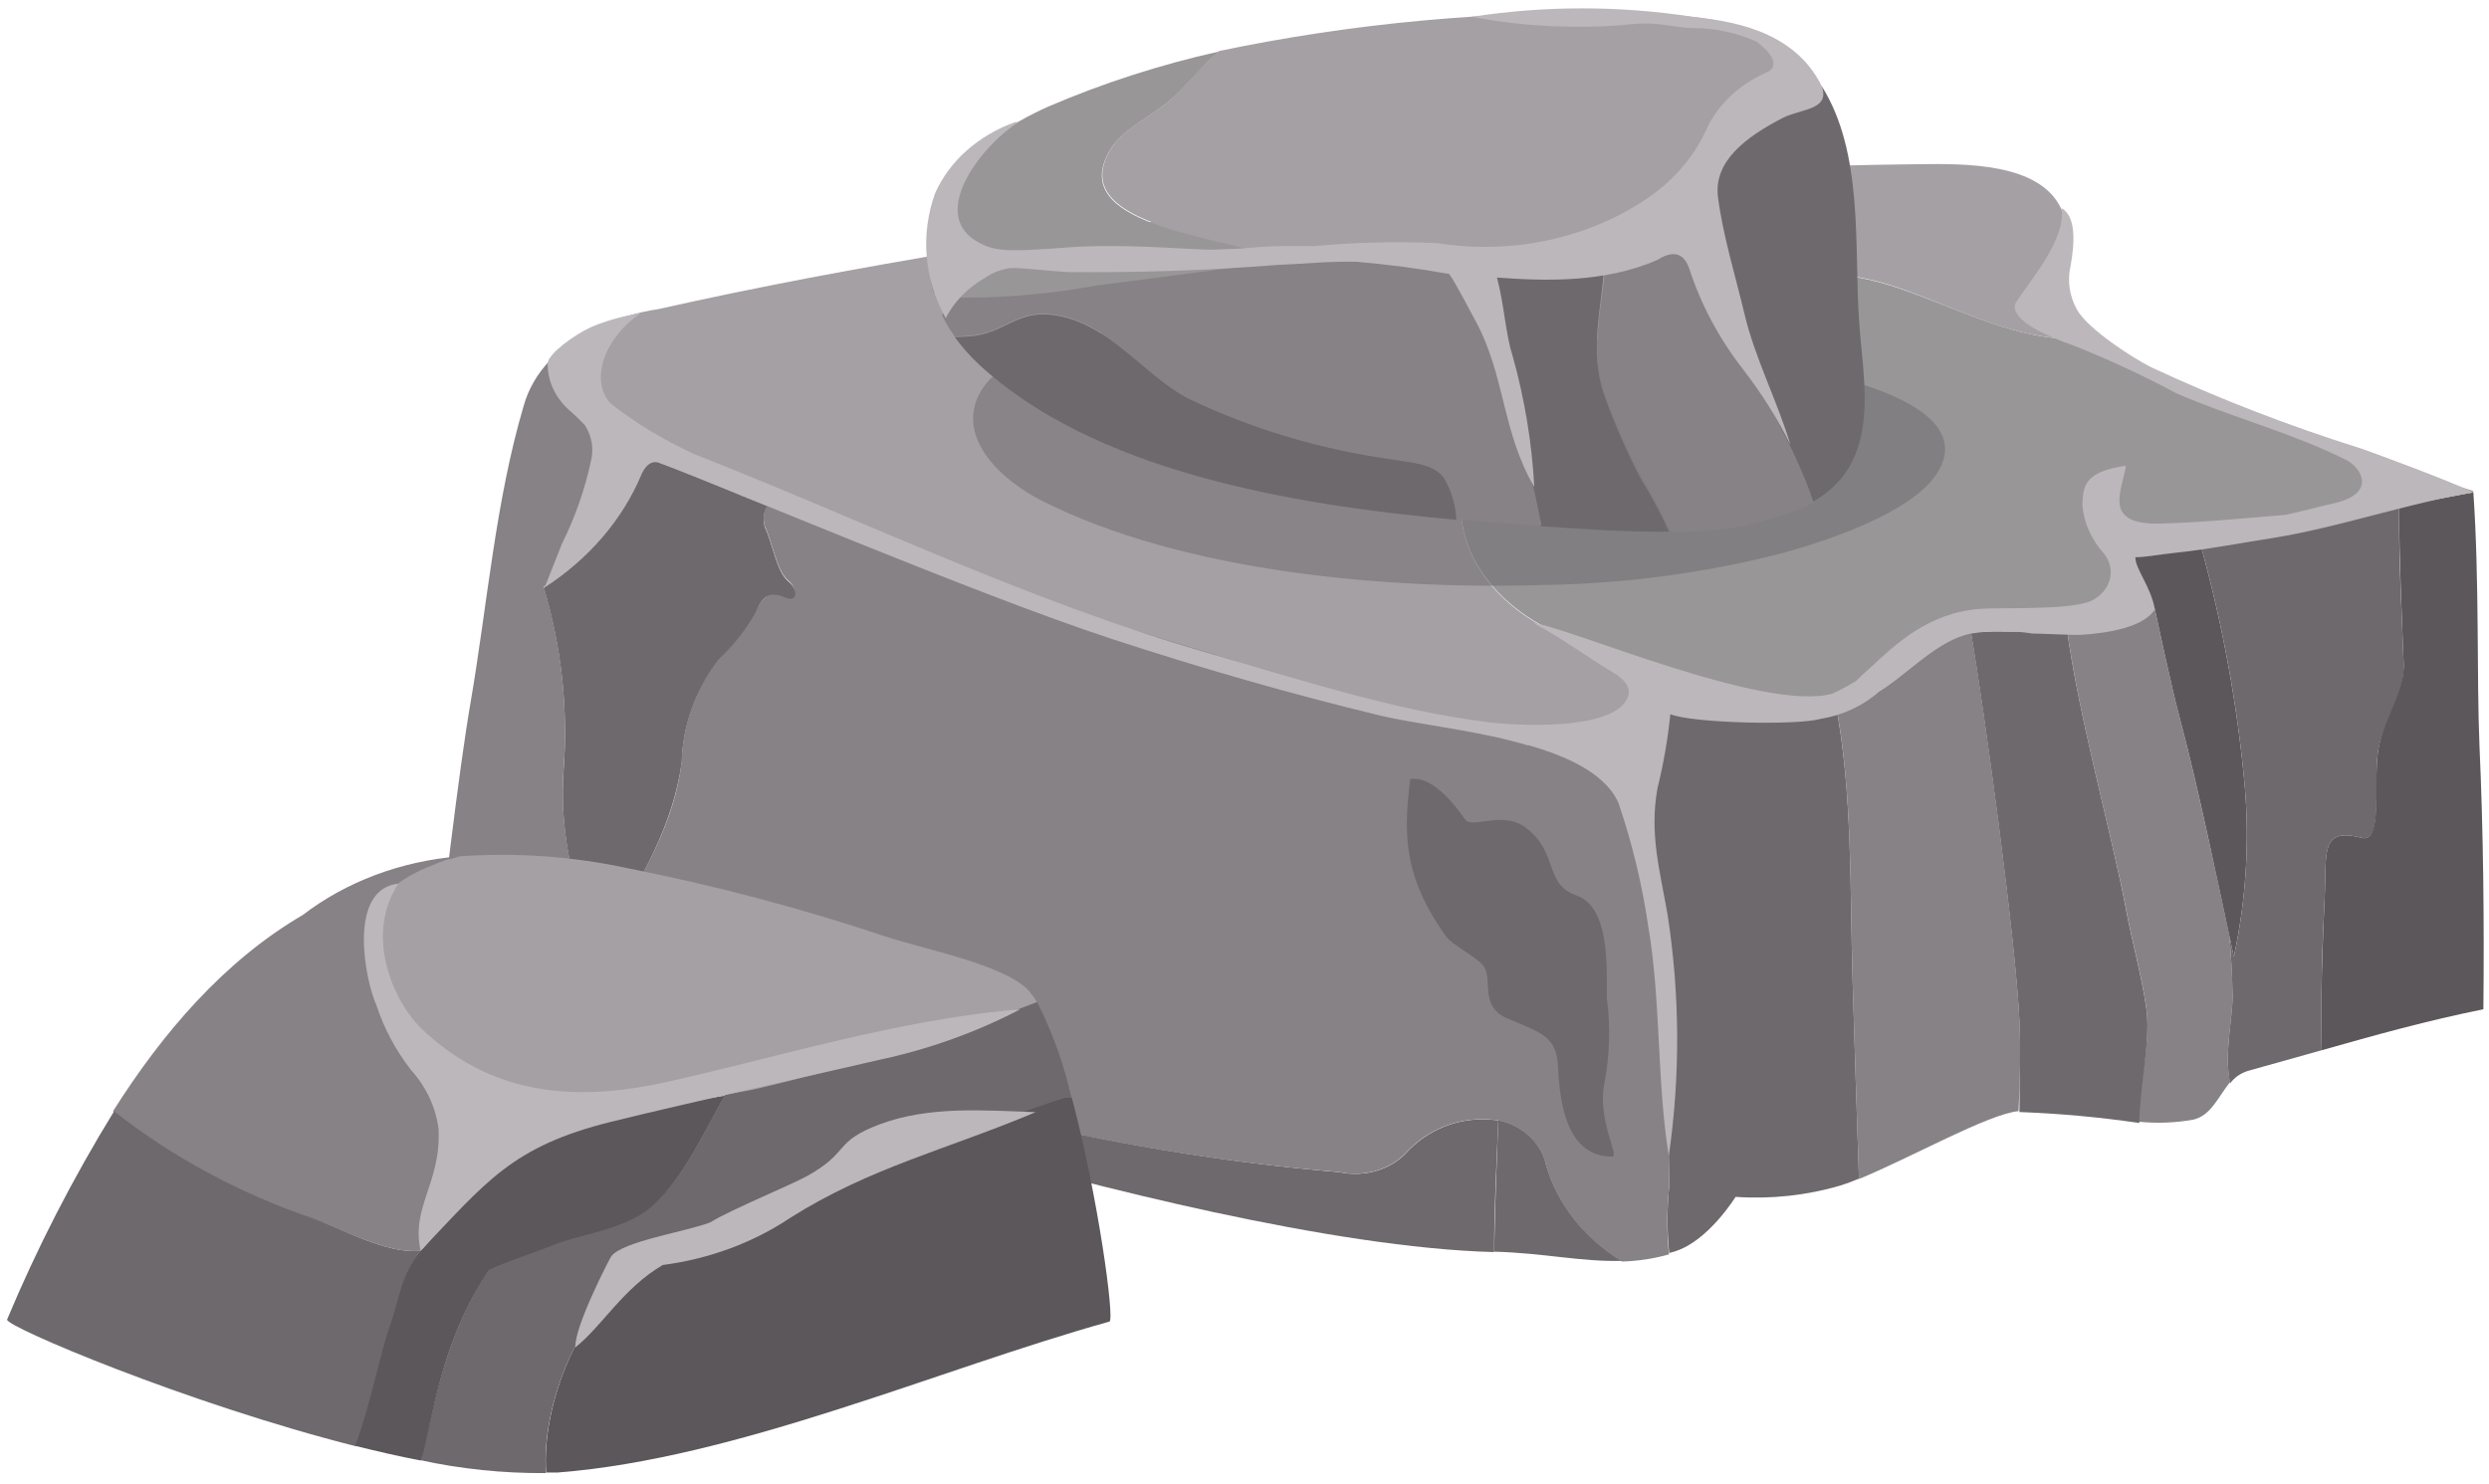 <svg width="161" height="96" viewBox="0 0 161 96" fill="none" xmlns="http://www.w3.org/2000/svg">
<path d="M130.627 66.034C130.387 60.67 128.325 45.711 127.492 40.87C126.292 41 125.16 41.422 124.229 42.086C122.224 43.388 120.798 44.798 118.722 45.419C119.851 51.293 119.654 57.581 119.837 63.492C119.964 67.76 120.106 72.005 120.247 76.286C123.566 74.924 128.636 72.066 130.57 71.896C130.669 69.925 130.712 67.858 130.627 66.034Z" fill="#878286"/>
<path d="M144.41 64.477C144.41 63.163 144.311 61.862 144.212 60.561C143.224 55.963 142.037 50.369 140.992 46.441C140.456 44.446 139.425 39.581 139.382 39.423L138.69 38.73C137.132 39.53 135.442 40.12 133.677 40.481C134.383 46.088 136.642 54.151 137.504 58.724C137.899 60.877 138.521 63.03 138.831 65.195C139.142 67.359 138.351 70.315 138.323 72.577C139.51 72.7 140.712 72.655 141.882 72.443C143.012 72.188 143.506 70.935 144.255 70.011C143.845 68.247 144.438 65.73 144.41 64.477Z" fill="#878286"/>
<path d="M140.992 46.441C142.15 50.758 143.463 57.107 144.494 61.911C145.278 58.271 145.516 54.56 145.201 50.868C144.729 45.648 143.784 40.467 142.376 35.373C140.963 35.661 139.52 35.828 138.069 35.872C138.069 37.295 137.645 38.085 138.859 38.645L138.69 38.73L139.382 39.411C139.424 39.581 140.455 44.446 140.992 46.441Z" fill="#5B575B"/>
<path d="M138.832 65.231C138.521 63.066 137.9 60.914 137.504 58.761C136.643 54.151 134.383 46.088 133.677 40.518C132.319 40.776 130.929 40.89 129.539 40.858C128.856 40.845 128.172 40.865 127.491 40.919C128.324 45.784 130.386 60.719 130.626 66.083C130.711 67.895 130.626 69.962 130.626 71.957H130.739C133.301 72.055 135.852 72.29 138.38 72.662C138.394 70.352 139.142 67.323 138.832 65.231Z" fill="#6D696D"/>
<path d="M118.72 45.443C117.778 45.726 116.777 45.834 115.783 45.76C113.198 45.601 107.606 44.641 107.634 44.738C108.044 46.27 107.804 47.499 106.222 47.912C105.589 48.046 104.939 48.116 104.287 48.119C106.344 55.178 107.509 62.408 107.761 69.682C107.888 72.03 107.945 74.389 107.973 76.736C107.825 78.181 107.825 79.634 107.973 81.078L108.411 80.945C110.529 80.251 112.266 77.442 112.266 77.442C114.555 77.599 116.858 77.351 119.031 76.712C119.446 76.582 119.851 76.432 120.246 76.262C120.104 71.993 119.963 67.749 119.836 63.468C119.652 57.581 119.85 51.318 118.72 45.443Z" fill="#6D696D"/>
<path d="M150.37 58.079C150.512 55.246 150.031 53.494 152.757 54.212C154.169 54.577 153.52 50.758 153.816 48.642C154.085 46.757 155.553 44.932 155.483 43.047C155.356 39.617 155.158 36.2 155.186 32.782C150.568 33.706 145.837 34.765 142.377 35.373C143.785 40.466 144.73 45.647 145.201 50.867C145.516 54.559 145.279 58.271 144.495 61.91C144.411 61.485 144.312 61.023 144.213 60.56C144.312 61.862 144.396 63.163 144.411 64.477C144.425 65.79 143.846 68.247 144.255 70.096C144.523 69.727 144.925 69.444 145.399 69.293L150.173 67.955C150.102 64.817 150.215 60.925 150.37 58.079Z" fill="#6D696D"/>
<path d="M160.383 48.229C160.199 43.826 160.383 37.55 159.988 31.858C158.434 32.138 156.81 32.454 155.186 32.783C155.186 36.2 155.355 39.618 155.483 43.047C155.483 44.933 154.07 46.696 153.816 48.642C153.52 50.758 154.127 54.577 152.757 54.212C150.031 53.495 150.511 55.246 150.37 58.08C150.229 60.914 150.102 64.793 150.172 67.956C153.604 66.983 157.05 66.022 160.637 65.304C160.694 59.612 160.637 53.872 160.383 48.229Z" fill="#5B575B"/>
<path d="M138.069 35.871C141.218 35.981 151.711 33.33 159.987 31.858V31.773C153.67 29.813 147.497 27.526 141.5 24.926C139.309 24.108 137.23 23.084 135.301 21.873C131.826 22.274 128.381 20.778 125.245 19.55C122.11 18.322 118.41 16.874 115.021 18.577C112.803 19.684 111.32 21.508 108.906 22.384C105.855 23.478 102.437 23.199 99.585 24.816C97.156 26.199 95.43 28.325 94.755 30.763C93.498 35.482 96.944 39.678 101.745 41.357C102.748 41.296 106.434 44.239 107.719 46.538C107.85 45.928 107.821 45.3 107.634 44.701C107.634 44.604 113.199 45.565 115.783 45.723C119.766 45.978 121.432 43.911 124.257 42.074C124.996 41.563 125.847 41.186 126.76 40.965C127.672 40.743 128.627 40.682 129.567 40.785C132.857 40.883 136.106 40.124 138.888 38.608C137.645 38.061 138.111 37.294 138.069 35.871Z" fill="#999698"/>
<path d="M101.746 41.393C96.944 39.715 93.498 35.519 94.755 30.8C95.414 28.346 97.137 26.201 99.571 24.804C102.396 23.199 105.841 23.479 108.892 22.372C111.307 21.496 112.79 19.672 115.007 18.565C118.396 16.862 122.068 18.273 125.232 19.538C128.395 20.803 131.813 22.262 135.287 21.861C134.767 21.5 134.294 21.093 133.875 20.645C131.827 18.297 134.468 15.902 133.31 13.469C131.898 10.538 127.152 10.587 124.13 10.623C117.069 10.696 110.008 11.012 102.946 11.475C89.27 12.383 75.666 13.971 62.203 16.23C55.636 17.325 49.069 18.541 42.587 20C39.886 20.403 37.409 21.546 35.525 23.26C34.353 27.139 44.295 30.496 47.261 31.773C52.091 33.853 57.147 35.629 62.146 37.283C71.524 40.335 89.092 45.601 98.653 48.228C101.026 47.949 104.373 48.399 106.138 47.937C106.507 47.854 106.842 47.686 107.106 47.45C107.37 47.214 107.553 46.919 107.635 46.599C106.435 44.276 102.749 41.333 101.746 41.393Z" fill="#A5A0A4"/>
<path d="M100.009 75.368C99.886 74.757 99.584 74.182 99.132 73.699C98.68 73.216 98.092 72.84 97.424 72.607L96.916 72.473C96.803 75.319 96.704 78.165 96.647 80.987C99.839 81.072 102.296 81.656 104.923 81.583C102.475 80.084 100.732 77.879 100.009 75.368Z" fill="#6D696D"/>
<path d="M96.563 81.012H96.648C96.648 78.166 96.803 75.32 96.916 72.498C95.523 72.292 94.091 72.52 92.877 73.143C92.183 73.498 91.566 73.955 91.055 74.493C90.555 75.068 89.868 75.502 89.082 75.743C88.295 75.983 87.444 76.018 86.635 75.843C79.787 75.26 73.007 74.182 66.369 72.62C63.093 71.854 59.844 70.978 56.653 69.993C53.461 69.008 50.114 67.804 48.631 64.97C48.334 64.41 48.123 61.929 47.431 64.009C46.202 67.658 43.773 67.658 40.962 67.256C40.059 67.135 39.141 67.049 38.223 66.989C45.453 69.239 54.93 72.145 60.96 73.933C70.606 76.779 86.282 80.732 96.563 81.012Z" fill="#6D696D"/>
<path d="M107.973 76.785C107.973 74.438 107.889 72.078 107.762 69.731C107.513 62.44 106.348 55.194 104.288 48.119C102.536 48.119 100.404 48.01 98.737 48.204C89.176 45.602 71.608 40.335 62.23 37.258C57.994 35.872 53.757 34.376 49.619 32.685C49.383 33.123 49.333 33.618 49.478 34.084C49.958 35.033 50.212 36.942 51.003 37.575C51.568 38.025 51.554 39.01 50.706 38.584C49.859 38.158 49.209 38.706 48.913 39.533C48.285 40.666 47.461 41.712 46.47 42.634C44.976 44.609 44.154 46.905 44.097 49.262C43.617 53.3 41.527 56.791 39.31 60.318C39.252 60.39 39.173 60.447 39.08 60.483C38.987 60.519 38.884 60.532 38.783 60.521C38.682 60.509 38.587 60.474 38.508 60.419C38.429 60.364 38.369 60.291 38.335 60.208C36.847 56.886 36.207 53.327 36.457 49.773C36.753 45.82 36.324 41.851 35.186 38.012C35.186 37.967 35.207 37.924 35.244 37.892C35.281 37.86 35.331 37.842 35.383 37.842C35.436 37.842 35.486 37.86 35.523 37.892C35.56 37.924 35.581 37.967 35.581 38.012C35.618 38.124 35.646 38.238 35.666 38.353C37.332 35.215 39.154 32.162 41.131 29.158C37.911 27.565 34.917 25.51 35.595 23.296C34.764 24.158 34.175 25.174 33.872 26.264C32.051 32.43 31.528 39.07 30.455 45.358C29.636 50.065 28.647 58.968 28.026 63.723C27.644 63.723 32.107 65.122 38.137 67.007C39.055 67.068 39.973 67.153 40.877 67.274C43.702 67.651 46.117 67.639 47.345 64.027C48.037 61.947 48.249 64.428 48.546 64.988C50.029 67.822 53.376 69.013 56.567 70.011C59.759 71.008 63.007 71.872 66.284 72.638C72.946 74.195 79.749 75.265 86.62 75.836C87.43 76.011 88.281 75.976 89.067 75.736C89.853 75.496 90.54 75.061 91.04 74.487C91.552 73.948 92.168 73.492 92.862 73.136C94.077 72.514 95.509 72.286 96.901 72.492L97.41 72.626C98.078 72.859 98.665 73.234 99.118 73.718C99.57 74.201 99.872 74.775 99.994 75.386C100.711 77.906 102.455 80.12 104.909 81.626C105.946 81.598 106.973 81.442 107.959 81.163C107.813 79.707 107.818 78.241 107.973 76.785Z" fill="#878286"/>
<path d="M35.187 38.061C36.325 41.899 36.754 45.868 36.458 49.822C36.207 53.376 36.848 56.934 38.336 60.257C38.37 60.339 38.429 60.412 38.509 60.467C38.588 60.523 38.683 60.558 38.784 60.569C38.885 60.581 38.987 60.568 39.081 60.532C39.173 60.496 39.253 60.438 39.31 60.366C41.528 56.839 43.547 53.349 44.098 49.311C44.154 46.954 44.976 44.658 46.47 42.682C47.462 41.76 48.285 40.715 48.914 39.581C49.21 38.754 49.705 38.194 50.707 38.632C51.71 39.07 51.569 38.073 51.004 37.623C50.213 36.99 49.959 35.081 49.478 34.132C49.334 33.666 49.383 33.171 49.62 32.734C48.871 32.43 48.094 32.126 47.346 31.797C46.075 31.25 43.547 30.326 41.146 29.146C39.155 32.138 35.187 37.83 35.187 38.061Z" fill="#6D696D"/>
<path d="M152.743 29.025C148.065 27.561 143.519 25.801 139.143 23.759C138.014 23.199 135.09 21.326 134.356 20.049C133.863 19.169 133.714 18.175 133.932 17.215C134.215 15.683 134.285 13.98 133.353 13.47C133.664 15.525 131.164 18.334 130.416 19.55C130.133 20 130.288 21.01 134.073 22.336C136.383 23.252 138.623 24.291 140.782 25.449C144.425 27.03 148.182 27.979 151.727 29.742C152.8 30.265 153.746 31.968 150.922 32.576C150.498 32.661 148.224 33.257 147.786 33.318C145.117 33.537 142.462 33.804 139.821 33.877C135.966 33.999 137.237 31.834 137.519 30.132C134.695 30.533 134.765 31.567 134.695 32.649C134.778 33.774 135.245 34.853 136.036 35.751C136.253 35.997 136.404 36.282 136.479 36.585C136.554 36.887 136.551 37.2 136.47 37.502C136.389 37.803 136.233 38.086 136.011 38.33C135.79 38.573 135.509 38.772 135.189 38.913C133.692 39.496 129.427 39.29 128.043 39.399C124.682 39.667 122.578 41.722 120.911 43.267C120.615 43.522 120.346 43.778 120.078 44.045C119.584 44.356 119.065 44.636 118.524 44.884C114.118 46.1 101.577 40.615 99.177 40.311C101.055 41.284 102.665 42.525 104.303 43.486C105.941 44.446 105.249 45.298 104.981 45.602C103.498 47.195 98.258 46.988 96.112 46.709C89.997 45.93 84.178 43.984 78.289 42.294C66.666 38.961 56.089 33.78 44.932 29.39C42.968 28.494 41.141 27.391 39.495 26.106C38.082 24.561 39.184 21.764 41.443 20.268C40.337 20.435 39.263 20.734 38.252 21.156C37.136 21.667 35.526 22.846 35.427 23.479C35.413 24.079 35.546 24.674 35.816 25.227C36.086 25.78 36.487 26.279 36.995 26.69C37.15 26.823 37.546 27.201 37.828 27.505C38.286 28.215 38.427 29.046 38.224 29.84C37.83 31.678 37.2 33.473 36.345 35.191C35.992 36.067 35.23 38.013 35.23 38.013C38.094 36.156 40.268 33.62 41.486 30.715C41.571 30.509 41.966 29.694 42.63 29.949C46.867 31.506 62.938 38.39 71.892 41.333C77.64 43.218 83.458 44.896 89.361 46.319C93.457 47.292 102.891 47.827 104.698 51.975C105.584 54.586 106.226 57.254 106.619 59.953C107.438 64.733 107.17 70.023 107.947 74.791C108.695 69.596 108.666 64.339 107.862 59.15C107.353 56.256 106.69 53.933 107.212 51.014C107.603 49.429 107.882 47.824 108.045 46.21C109.458 46.794 116.237 46.952 117.762 46.514C119.192 46.282 120.504 45.674 121.518 44.775C123.397 43.632 125.36 41.382 127.52 40.992C128.823 40.786 130.158 40.786 131.461 40.992C131.983 40.992 134.116 41.102 134.568 41.078C136.319 40.98 138.706 40.579 139.383 39.423C139.157 38.013 138.098 36.772 138.127 36.054C138.819 36.054 139.398 35.909 140.852 35.751C142.759 35.556 145.414 35.057 147.066 34.802C151.303 34.121 155.723 32.564 159.988 31.859C158.279 31.032 153.238 29.195 152.743 29.025Z" fill="#BCB7BB"/>
<path d="M103.935 64.562C103.935 62.616 104.133 58.688 101.986 57.946C99.839 57.204 100.842 55.148 98.681 53.543C97.184 52.424 95.221 53.664 94.769 53.02C93.668 51.439 92.397 50.223 91.225 50.405C90.674 54.455 91.041 57.058 93.512 60.56C93.922 61.144 95.546 61.935 95.97 62.519C96.591 63.37 95.673 65.109 97.481 65.888C99.726 66.848 100.687 67.019 100.786 69.086C100.899 71.519 101.393 74.839 104.288 74.839C104.768 74.839 103.299 72.406 103.78 70.096C104.128 68.266 104.18 66.404 103.935 64.562Z" fill="#6D696D"/>
<path opacity="0.5" d="M104.4 22.104C93.272 20.73 79.686 18.869 68.826 22.238C66.524 22.785 64.321 23.697 63.374 25.437C61.877 28.197 64.532 30.97 67.456 32.43C76.339 36.906 89.247 38.17 99.683 37.854C104.976 37.787 110.232 37.092 115.303 35.787C118.636 34.862 124.37 32.916 125.584 30.095C128.169 24.123 108.341 22.591 104.4 22.104Z" fill="#6D696D"/>
<path d="M57.232 60.579C51.858 58.78 46.341 57.316 40.723 56.201C37.123 55.413 33.395 55.145 29.693 55.41C25.852 56.517 21.078 58.402 22.561 62.148C24.316 66.206 26.56 70.095 29.255 73.751C29.255 73.751 45.553 71.136 48.744 70.552C55.026 69.078 61.165 67.183 67.104 64.885C66.941 64.608 66.752 64.344 66.539 64.094C64.957 62.404 59.746 61.418 57.232 60.579Z" fill="#A5A0A4"/>
<path d="M27.235 80.926C28.648 78.323 32.277 74.723 33.93 72.984C32.616 71.634 29.213 70.637 28.394 69.214C26.777 66.981 25.438 64.609 24.397 62.136C22.914 58.402 25.809 56.517 29.693 55.41C25.939 55.716 22.397 57.046 19.581 59.205C14.483 62.184 10.5 66.854 7.309 71.902C11.053 74.849 15.389 77.185 20.104 78.798C22.123 79.503 25.004 81.169 27.235 80.926Z" fill="#878286"/>
<path d="M71.764 85.511C72.117 85.402 71.015 77.338 69.32 70.99C69.179 70.99 69.038 70.99 68.897 70.99C63.982 72.558 59.336 74.638 54.605 76.633C50.368 78.396 44.832 79.783 41.146 82.3C37.46 84.818 35.017 90.899 35.327 95.277H36.076C47.685 94.377 60.72 88.588 71.764 85.511Z" fill="#5B575B"/>
<path d="M27.235 80.926C25.004 81.17 22.123 79.503 20.174 78.798C15.459 77.186 11.124 74.849 7.379 71.902C4.707 76.248 2.394 80.751 0.459 85.378C0.289 85.803 12.11 90.826 23.055 93.587C23.973 91.228 24.651 87.652 25.3 85.84C25.95 84.028 26.006 82.288 27.235 80.926Z" fill="#6D696D"/>
<path d="M67.089 64.835C61.15 67.133 55.012 69.028 48.73 70.503L46.894 70.831C45.637 73.081 44.07 76.487 42.036 78.129C40.341 79.503 37.291 79.868 35.893 80.464C34.848 80.914 32.63 81.595 31.656 82.106C29.17 85.815 28.38 89.403 27.419 93.647C27.357 93.928 27.272 94.204 27.165 94.475C29.828 95.054 32.567 95.336 35.314 95.314C35.003 90.935 37.432 84.866 41.132 82.337C44.832 79.807 50.326 78.433 54.591 76.669C59.322 74.723 63.968 72.595 68.883 71.026C69.024 71.026 69.165 71.026 69.307 71.026C68.832 68.899 68.088 66.823 67.089 64.835Z" fill="#6D696D"/>
<path d="M31.642 82.166C32.645 81.656 34.862 80.95 35.879 80.525C37.291 79.928 40.327 79.564 42.022 78.189C44.056 76.535 45.623 73.13 46.88 70.892C43.886 71.391 38.873 72.206 35.399 72.753C34.358 73.109 33.383 73.592 32.503 74.188C31.755 74.857 29.679 78.238 27.207 80.938C25.979 82.3 25.795 84.21 25.216 85.803C24.637 87.396 23.889 91.191 22.971 93.55C24.383 93.903 25.795 94.231 27.207 94.499C27.314 94.228 27.399 93.952 27.462 93.672C28.366 89.464 29.156 85.876 31.642 82.166Z" fill="#5B575B"/>
<path d="M65.987 65.31C58.206 65.93 49.987 68.496 42.982 70.041C36.881 71.367 31.684 70.746 27.278 66.575C25.47 64.835 23.549 60.567 25.767 57.173C22.448 57.538 23.62 63.461 24.354 65.054C24.837 66.532 25.585 67.935 26.572 69.214C27.567 70.32 28.188 71.641 28.365 73.033C28.549 76.535 26.572 78.08 27.207 80.926C31.444 76.499 33.096 74.176 39.536 72.583C43.971 71.476 56.102 68.776 56.794 68.594C60.035 67.908 63.135 66.801 65.987 65.31Z" fill="#BCB7BB"/>
<path d="M56.921 72.741C53.885 73.884 55.014 74.516 52.246 76.073C51.187 76.669 47.332 78.238 45.919 79.102C44.31 79.71 40.27 80.318 39.536 81.291C39.423 81.461 37.135 85.864 37.22 87.177C38.943 85.815 40.299 83.358 42.869 81.85C45.877 81.458 48.717 80.407 51.117 78.798C56.3 75.526 61.214 74.395 66.99 71.962C63.544 71.841 60.099 71.561 56.921 72.741Z" fill="#BCB7BB"/>
<path d="M120.246 20.645C119.935 15.938 120.557 9.881 117.831 5.564C115.283 6.691 113.118 8.367 111.546 10.429C110.657 11.803 111.391 13.761 110.431 14.977C111.207 17.641 111.914 20.62 113.043 23.345C113.961 25.595 116.094 28.878 117.28 32.454C121.799 29.888 120.5 24.683 120.246 20.645Z" fill="#6D696D"/>
<path d="M117.295 32.479C116.095 28.903 113.962 25.619 113.058 23.369C111.929 20.645 111.222 17.666 110.446 15.002C110.244 15.256 109.978 15.468 109.669 15.622C107.817 16.359 105.853 16.866 103.836 17.13C103.639 19.94 102.777 22.713 103.836 25.571C104.509 27.399 105.31 29.191 106.237 30.934C106.933 32.057 107.551 33.215 108.087 34.401C111.166 34.488 114.221 33.906 116.97 32.71L117.295 32.479Z" fill="#878286"/>
<path d="M103.766 25.57C102.763 22.712 103.625 19.939 103.766 17.13L102.876 17.288C100.657 17.712 98.381 17.876 96.111 17.774C96.747 21.241 97.524 24.695 98.343 28.137C98.752 29.961 99.232 31.785 99.571 33.622C99.571 33.768 99.571 33.901 99.642 34.047C102.099 34.206 105.037 34.437 107.96 34.4C107.424 33.214 106.806 32.057 106.11 30.934C105.203 29.189 104.42 27.398 103.766 25.57Z" fill="#6D696D"/>
<path d="M99.698 34.048C99.698 33.902 99.698 33.768 99.627 33.622C99.288 31.786 98.808 29.974 98.398 28.137C97.636 24.695 96.802 21.241 96.167 17.775C91.535 17.593 87.933 16.486 85.038 16.559C80.802 16.717 76.706 16.741 72.54 16.826C69.828 16.826 64.716 16.17 62.979 17.593C62.137 18.425 61.443 19.359 60.917 20.366C61.152 20.85 61.431 21.317 61.75 21.764C62.151 21.766 62.552 21.746 62.951 21.703C65.055 21.436 65.775 20.061 68.077 20.341C71.678 20.791 73.882 24.148 76.791 25.717C80.912 27.701 85.405 29.047 90.066 29.694C91.238 29.901 92.721 29.937 93.413 30.91C93.893 31.748 94.163 32.664 94.204 33.598C96.082 33.768 97.932 33.902 99.683 34.011L99.698 34.048Z" fill="#878286"/>
<path d="M90.067 29.73C85.406 29.083 80.912 27.737 76.791 25.753C73.882 24.184 71.679 20.827 68.078 20.377C65.804 20.098 65.056 21.472 62.951 21.739C62.553 21.782 62.152 21.802 61.751 21.8C62.204 22.428 62.724 23.019 63.304 23.564C70.691 30.411 83.246 32.649 94.205 33.634C94.163 32.7 93.894 31.784 93.414 30.946C92.722 29.973 91.239 29.937 90.067 29.73Z" fill="#6D696D"/>
<path d="M60.917 20.42C61.158 19.982 61.426 19.581 61.666 19.204C61.231 19.144 60.802 19.059 60.381 18.948C60.51 19.451 60.689 19.944 60.917 20.42Z" fill="#A5A0A4"/>
<path d="M117.719 5.369C115.092 1.417 110.163 0.906 105.333 0.869C96.421 0.67 87.516 1.488 78.853 3.302C77.808 4.178 76.989 5.211 76.029 6.172C74.814 7.388 72.781 8.179 71.905 9.553C68.727 14.552 78.966 15.221 82.13 16.546C82.141 16.561 82.147 16.578 82.147 16.595C82.147 16.613 82.141 16.63 82.13 16.644L84.954 16.559C89.12 16.401 94.755 18.784 102.847 17.252C105.164 16.956 107.425 16.395 109.57 15.586C111.66 14.527 110.403 12.059 111.462 10.417C113.034 8.355 115.199 6.679 117.747 5.552L117.719 5.369Z" fill="#A5A0A4"/>
<path d="M62.979 17.629C62.472 18.106 62.031 18.632 61.666 19.198L62.344 19.259C65.244 19.256 68.137 18.991 70.973 18.468L81.395 17.106C81.443 17.1 81.49 17.086 81.531 17.064C81.572 17.042 81.608 17.013 81.636 16.979C81.664 16.945 81.683 16.906 81.693 16.865C81.702 16.824 81.702 16.782 81.692 16.741H82.045C82.045 16.741 82.144 16.741 82.158 16.656C78.952 16.741 75.746 16.778 72.54 16.838C69.829 16.911 64.716 16.169 62.979 17.629Z" fill="#999698"/>
<path d="M71.877 9.59C72.753 8.215 74.787 7.401 76.001 6.209C76.99 5.248 77.809 4.214 78.826 3.338C75.015 4.192 71.318 5.386 67.796 6.902C65.72 7.814 61.624 10.21 60.833 12.338C59.984 14.462 59.818 16.744 60.353 18.942C60.774 19.053 61.204 19.138 61.638 19.198C62.003 18.632 62.444 18.106 62.952 17.629C64.689 16.206 69.801 16.911 72.513 16.863C75.719 16.802 78.924 16.765 82.13 16.68C82.142 16.666 82.148 16.649 82.148 16.631C82.148 16.614 82.142 16.597 82.13 16.583C78.924 15.257 68.7 14.588 71.877 9.59Z" fill="#999698"/>
<path d="M117.832 5.564C115.982 1.806 111.646 1.344 109.499 1.088C104.768 0.359 99.924 0.359 95.193 1.088C98.405 1.695 101.705 1.875 104.98 1.623C107.353 1.307 108.2 1.83 109.612 1.818C111.007 1.829 112.378 2.13 113.609 2.694C114.047 2.986 115.332 4.104 114.372 4.64C112.583 5.402 111.177 6.699 110.417 8.288C109.575 10.206 108.103 11.87 106.18 13.08C104.31 14.281 102.172 15.136 99.9 15.593C97.627 16.049 95.27 16.096 92.976 15.732C90.314 15.612 87.646 15.677 84.997 15.926C84.248 15.926 83.584 15.926 82.751 15.926C81.918 15.926 81.07 16.023 80.223 16.084L78.401 16.157C76.904 16.157 72.752 15.744 69.038 16.011C65.691 16.254 64.505 16.34 63.389 15.732C60.014 14.041 63.276 9.59 65.861 7.911C65.788 7.888 65.707 7.888 65.635 7.911C64.457 8.338 63.393 8.967 62.507 9.76C61.621 10.552 60.931 11.492 60.48 12.521C59.527 15.188 59.774 18.066 61.172 20.584C61.716 19.52 62.603 18.613 63.728 17.969C64.187 17.652 64.731 17.439 65.31 17.349C65.846 17.288 68.247 17.568 69.052 17.604C73.587 17.651 78.122 17.497 82.638 17.142C84.333 17.069 86.028 16.899 87.722 16.936C89.743 17.105 91.751 17.369 93.739 17.726C94.204 18.371 95.151 20.244 95.433 20.742C97.368 24.294 97.156 27.966 99.246 31.506C99.09 28.636 98.617 25.785 97.834 22.992C97.382 21.594 97.311 19.769 96.831 17.957C99.825 18.176 103.737 18.334 107.183 16.826C108.059 16.279 108.85 16.206 109.259 17.349C110.011 19.685 111.194 21.903 112.762 23.916C113.952 25.453 114.973 27.082 115.812 28.781C114.993 26.008 113.51 23.163 112.846 20.329C112.267 17.896 111.434 15.196 111.123 12.727C110.855 10.453 112.86 8.896 115.36 7.607C116.631 7.011 118.397 7.096 117.832 5.564Z" fill="#BCB7BB"/>
</svg>
